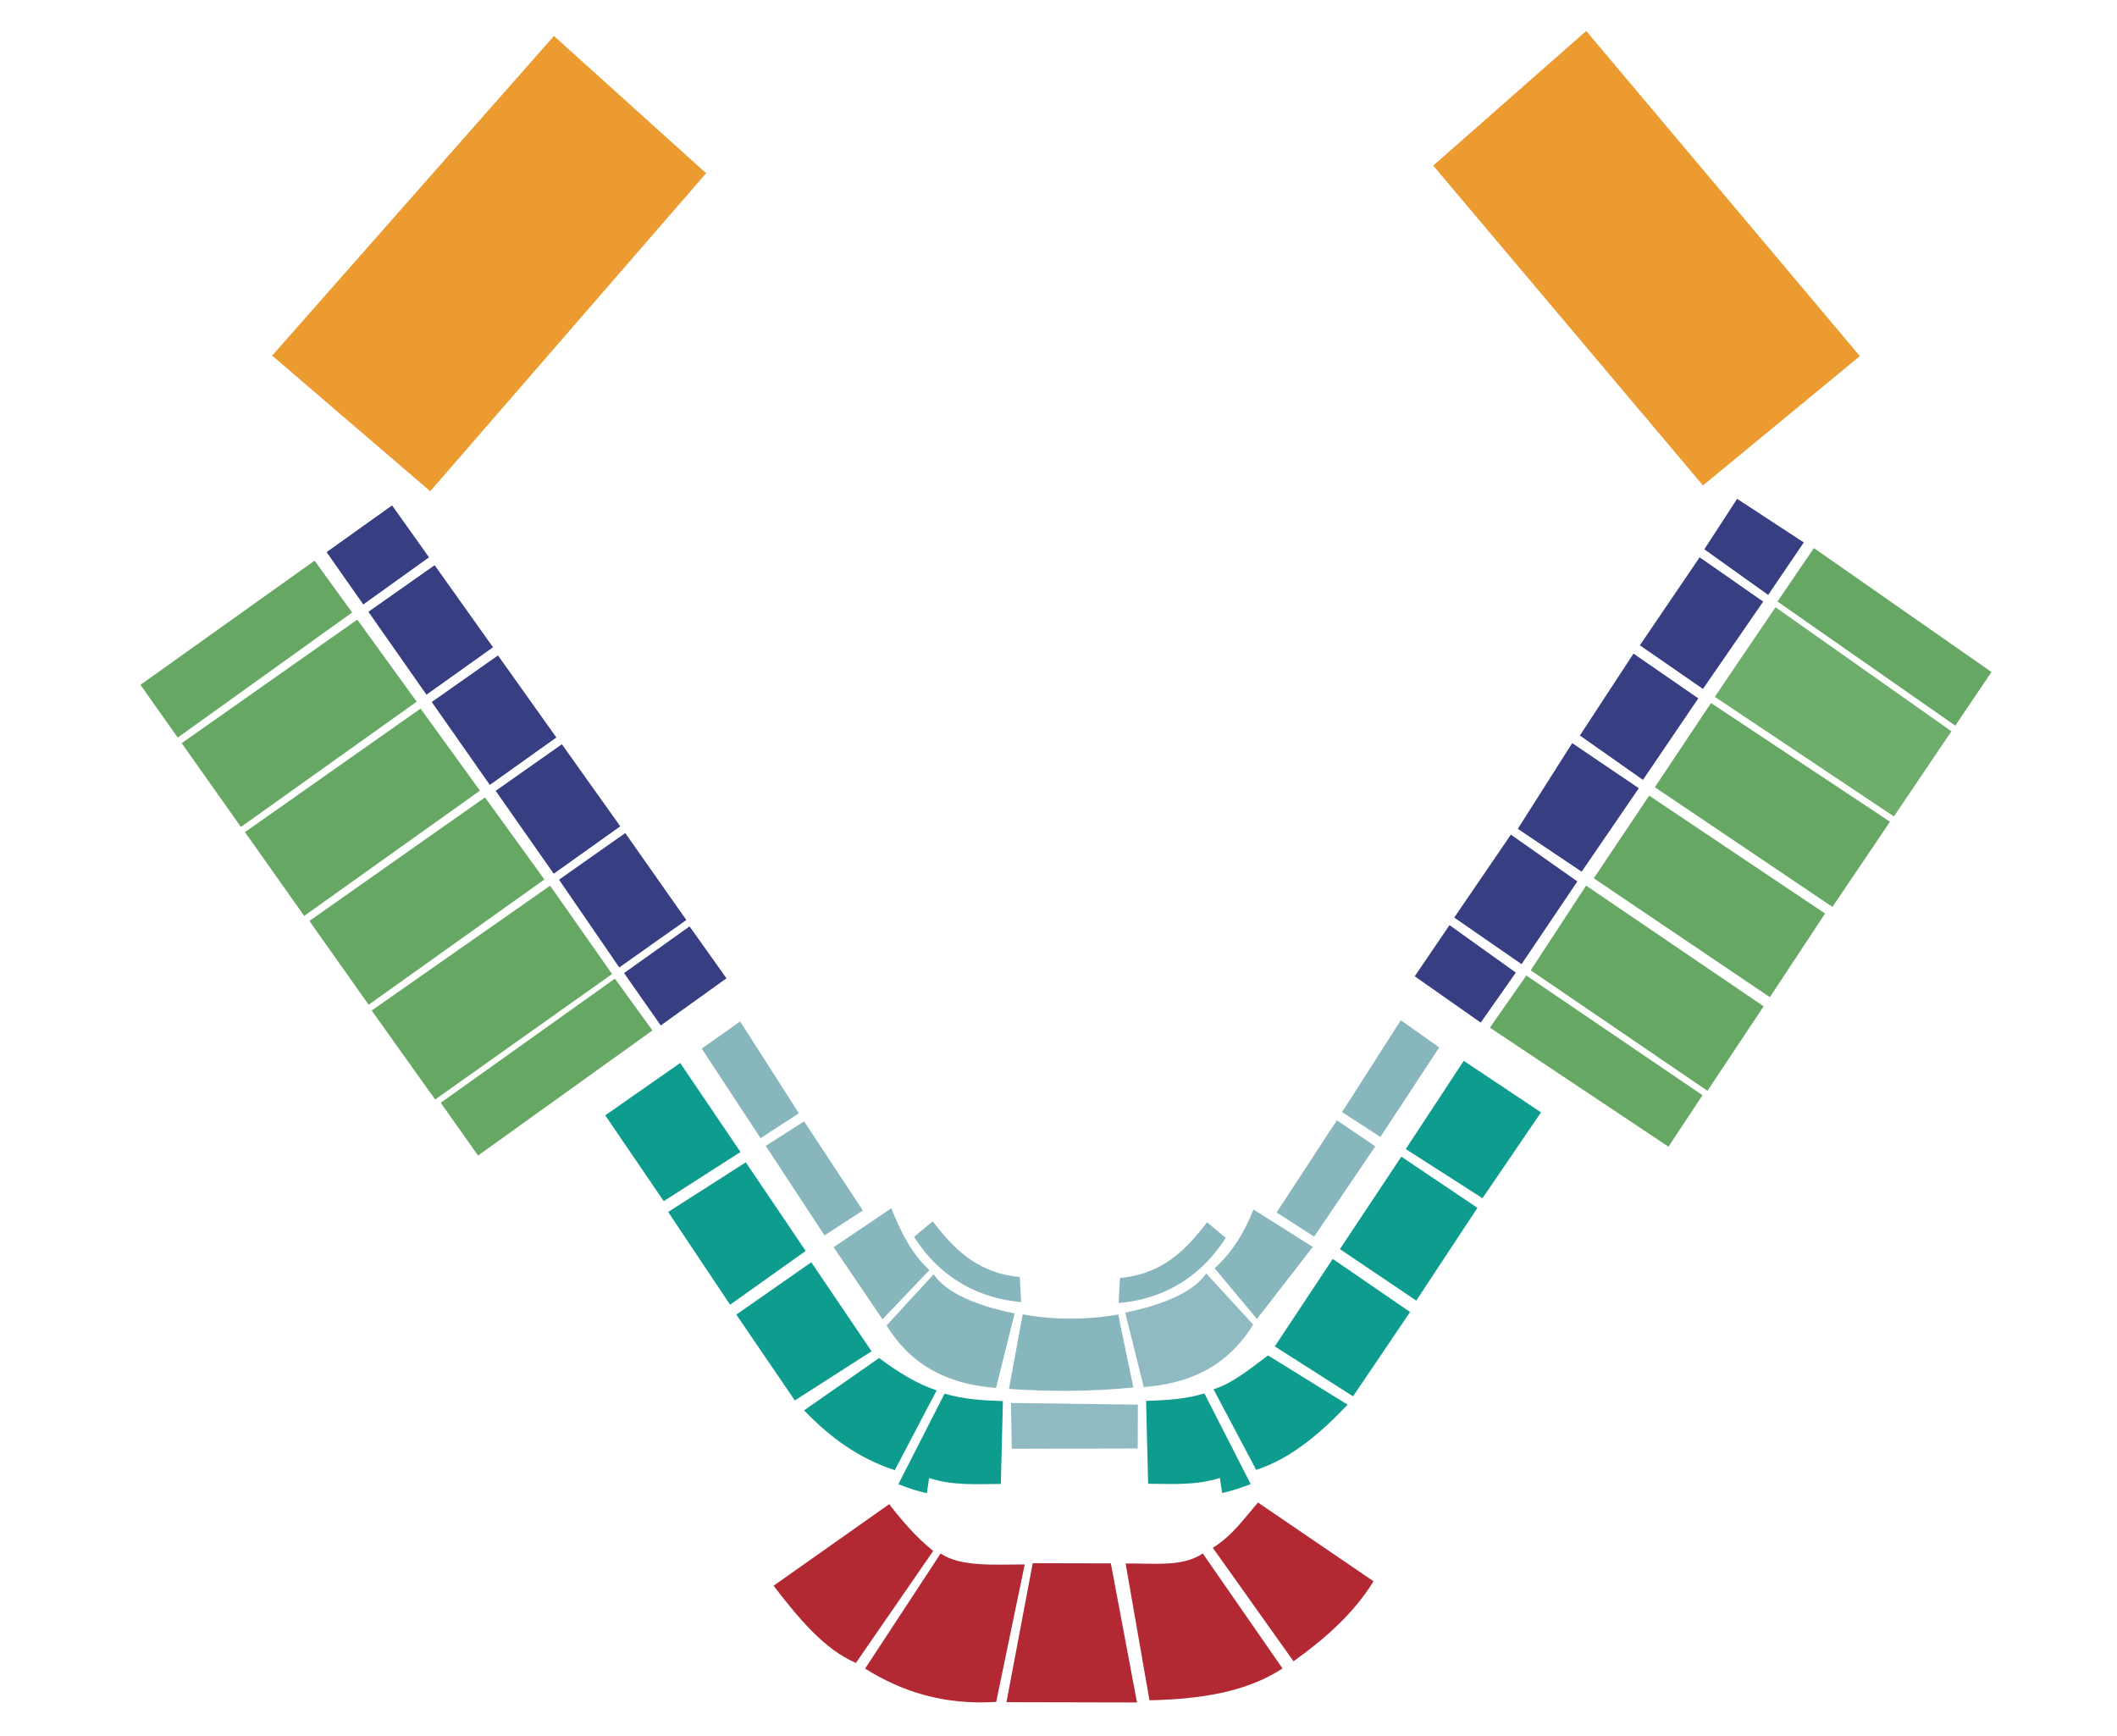 <?xml version="1.0" encoding="UTF-8" standalone="no"?>
<!-- Created with Inkscape (http://www.inkscape.org/) -->

<svg
   xmlns:dc="http://purl.org/dc/elements/1.1/"
   xmlns:cc="http://creativecommons.org/ns#"
   xmlns:rdf="http://www.w3.org/1999/02/22-rdf-syntax-ns#"
   xmlns:svg="http://www.w3.org/2000/svg"
   xmlns="http://www.w3.org/2000/svg"
   xmlns:sodipodi="http://sodipodi.sourceforge.net/DTD/sodipodi-0.dtd"
   xmlns:inkscape="http://www.inkscape.org/namespaces/inkscape"
   width="783.047"
   height="642"
   viewBox="0 0 783.047 642"
   id="svg4267"
   version="1.1"
   inkscape:version="0.91 r13725"
   sodipodi:docname="estadio_bravos.svg">
  <defs
     id="defs4269" />
  <sodipodi:namedview
     id="base"
     pagecolor="#ffffff"
     bordercolor="#666666"
     borderopacity="1.0"
     inkscape:pageopacity="0.0"
     inkscape:pageshadow="2"
     inkscape:zoom="0.7"
     inkscape:cx="319.45673"
     inkscape:cy="428.64409"
     inkscape:document-units="px"
     inkscape:current-layer="layer1"
     showgrid="false"
     units="px"
     inkscape:window-width="1280"
     inkscape:window-height="971"
     inkscape:window-x="1272"
     inkscape:window-y="-8"
     inkscape:window-maximized="1" />
  <g
     inkscape:label="Capa 1"
     inkscape:groupmode="layer"
     id="layer1"
     transform="translate(0,-410.362)">
    <path
       style="display:inline;opacity:0.945;fill:#5da35a;fill-opacity:1;stroke:#000000;stroke-width:0;stroke-linecap:butt;stroke-linejoin:bevel;stroke-miterlimit:4;stroke-dasharray:none;stroke-opacity:1"
       d="M 116.368,617.732 130.245,636.905 65.747,683.174 51.952,663.662 Z"
       id="l1"
       inkscape:connector-curvature="0"
       inkscape:label="#path3388" />
    <path
       style="display:inline;opacity:0.945;fill:#2c337a;fill-opacity:1;stroke:#000000;stroke-width:0;stroke-linecap:butt;stroke-linejoin:bevel;stroke-miterlimit:4;stroke-dasharray:none;stroke-opacity:1"
       d="m 120.802,614.571 13.571,19.372 24.315,-17.443 -13.662,-19.201 z"
       id="l1a"
       inkscape:connector-curvature="0"
       inkscape:label="#path3392" />
    <path
       style="display:inline;opacity:0.945;fill:#2c337a;fill-opacity:1;stroke:#000000;stroke-width:0;stroke-linecap:butt;stroke-linejoin:bevel;stroke-miterlimit:4;stroke-dasharray:none;stroke-opacity:1"
       d="m 230.83,770.279 13.571,19.372 24.315,-17.443 -13.662,-19.201 z"
       id="l56a"
       inkscape:connector-curvature="0"
       inkscape:label="#path3392-6" />
    <path
       style="display:inline;opacity:0.945;fill:#5da35a;fill-opacity:1;stroke:#000000;stroke-width:0;stroke-linecap:butt;stroke-linejoin:bevel;stroke-miterlimit:4;stroke-dasharray:none;stroke-opacity:1"
       d="m 227.447,772.322 13.877,19.173 -64.498,46.269 -13.795,-19.513 z"
       id="l6"
       inkscape:connector-curvature="0"
       inkscape:label="#path3388-5" />
    <path
       style="display:inline;opacity:0.945;fill:#2c337a;fill-opacity:1;stroke:#000000;stroke-width:0;stroke-linecap:butt;stroke-linejoin:bevel;stroke-miterlimit:4;stroke-dasharray:none;stroke-opacity:1"
       d="m 136.268,636.648 21.48,30.662 24.612,-17.541 -21.597,-30.354 z"
       id="l2a"
       inkscape:connector-curvature="0"
       inkscape:label="#path3464" />
    <path
       style="display:inline;opacity:0.945;fill:#5da35a;fill-opacity:1;stroke:#000000;stroke-width:0;stroke-linecap:butt;stroke-linejoin:bevel;stroke-miterlimit:4;stroke-dasharray:none;stroke-opacity:1"
       d="m 154.122,669.894 -21.968,-30.352 -64.949,45.694 21.91,30.99 z"
       id="l2"
       inkscape:connector-curvature="0"
       inkscape:label="#path3466" />
    <path
       style="display:inline;opacity:0.945;fill:#5da35a;fill-opacity:1;stroke:#000000;stroke-width:0;stroke-linecap:butt;stroke-linejoin:bevel;stroke-miterlimit:4;stroke-dasharray:none;stroke-opacity:1"
       d="m 177.524,702.797 -21.968,-30.352 -64.949,45.694 21.91,30.99 z"
       id="l3"
       inkscape:connector-curvature="0"
       inkscape:label="#path3466-8" />
    <path
       style="display:inline;opacity:0.945;fill:#5da35a;fill-opacity:1;stroke:#000000;stroke-width:0;stroke-linecap:butt;stroke-linejoin:bevel;stroke-miterlimit:4;stroke-dasharray:none;stroke-opacity:1"
       d="m 201.363,735.652 -21.968,-30.352 -64.949,45.694 21.91,30.99 z"
       id="l4"
       inkscape:connector-curvature="0"
       inkscape:label="#path3466-8-5" />
    <path
       style="display:inline;opacity:0.945;fill:#5da35a;fill-opacity:1;stroke:#000000;stroke-width:0;stroke-linecap:butt;stroke-linejoin:bevel;stroke-miterlimit:4;stroke-dasharray:none;stroke-opacity:1"
       d="m 226.404,770.626 -22.924,-32.672 -65.997,46.171 23.465,32.917 z"
       id="l5"
       inkscape:connector-curvature="0"
       sodipodi:nodetypes="ccccc"
       inkscape:label="#path3466-8-5-4" />
    <path
       style="display:inline;opacity:0.945;fill:#2c337a;fill-opacity:1;stroke:#000000;stroke-width:0;stroke-linecap:butt;stroke-linejoin:bevel;stroke-miterlimit:4;stroke-dasharray:none;stroke-opacity:1"
       d="m 159.7,670.017 21.48,30.662 24.612,-17.541 -21.597,-30.354 z"
       id="l3a"
       inkscape:connector-curvature="0"
       inkscape:label="#path3464-6" />
    <path
       style="display:inline;opacity:0.945;fill:#2c337a;fill-opacity:1;stroke:#000000;stroke-width:0;stroke-linecap:butt;stroke-linejoin:bevel;stroke-miterlimit:4;stroke-dasharray:none;stroke-opacity:1"
       d="m 183.338,702.871 21.48,30.662 24.612,-17.541 -21.597,-30.354 z"
       id="l4a"
       inkscape:connector-curvature="0"
       inkscape:label="#path3464-6-7" />
    <path
       style="display:inline;opacity:0.945;fill:#2c337a;fill-opacity:1;stroke:#000000;stroke-width:0;stroke-linecap:butt;stroke-linejoin:bevel;stroke-miterlimit:4;stroke-dasharray:none;stroke-opacity:1"
       d="m 206.776,735.726 22.281,32.465 24.812,-17.541 -22.599,-32.157 z"
       id="l5a"
       inkscape:connector-curvature="0"
       sodipodi:nodetypes="ccccc"
       inkscape:label="#path3464-6-7-2" />
    <path
       style="display:inline;opacity:0.945;fill:#5da35a;fill-opacity:1;stroke:#000000;stroke-width:0;stroke-linecap:butt;stroke-linejoin:bevel;stroke-miterlimit:4;stroke-dasharray:none;stroke-opacity:1"
       d="m 670.939,613.082 -13.478,19.772 65.76,45.899 13.398,-19.834 z"
       id="l12"
       inkscape:connector-curvature="0"
       sodipodi:nodetypes="ccccc"
       inkscape:label="#path3388-1" />
    <path
       style="display:inline;opacity:0.945;fill:#2c337a;fill-opacity:1;stroke:#000000;stroke-width:0;stroke-linecap:butt;stroke-linejoin:bevel;stroke-miterlimit:4;stroke-dasharray:none;stroke-opacity:1"
       d="m 667.199,611.002 -13.181,19.409 -23.616,-16.881 12.136,-18.668 z"
       id="l12b"
       inkscape:connector-curvature="0"
       sodipodi:nodetypes="ccccc"
       inkscape:label="#path3392-8" />
    <path
       style="display:inline;opacity:0.945;fill:#2c337a;fill-opacity:1;stroke:#000000;stroke-width:0;stroke-linecap:butt;stroke-linejoin:bevel;stroke-miterlimit:4;stroke-dasharray:none;stroke-opacity:1"
       d="m 560.681,770.1 -12.981,18.49 -24.417,-17.13 12.869,-18.917 z"
       id="l7b"
       inkscape:connector-curvature="0"
       sodipodi:nodetypes="ccccc"
       inkscape:label="#path3392-6-9" />
    <path
       style="display:inline;opacity:0.945;fill:#5da35a;fill-opacity:1;stroke:#000000;stroke-width:0;stroke-linecap:butt;stroke-linejoin:bevel;stroke-miterlimit:4;stroke-dasharray:none;stroke-opacity:1"
       d="m 564.568,771.174 -13.478,19.288 66.049,44.028 12.597,-19.033 z"
       id="l7"
       inkscape:connector-curvature="0"
       sodipodi:nodetypes="ccccc"
       inkscape:label="#path3388-5-5" />
    <path
       style="display:inline;opacity:0.945;fill:#2c337a;fill-opacity:1;stroke:#000000;stroke-width:0;stroke-linecap:butt;stroke-linejoin:bevel;stroke-miterlimit:4;stroke-dasharray:none;stroke-opacity:1"
       d="m 652.178,632.876 -22.279,32.301 -23.337,-16.131 22.109,-32.554 z"
       id="l11b"
       inkscape:connector-curvature="0"
       sodipodi:nodetypes="ccccc"
       inkscape:label="#path3464-2" />
    <path
       style="display:inline;opacity:0.945;fill:#66a863;fill-opacity:1;stroke:#000000;stroke-width:0;stroke-linecap:butt;stroke-linejoin:bevel;stroke-miterlimit:4;stroke-dasharray:none;stroke-opacity:1"
       d="m 634.271,668.087 22.47,-33.119 65.065,45.881 -21.28,31.501 z"
       id="l11"
       inkscape:connector-curvature="0"
       sodipodi:nodetypes="ccccc"
       inkscape:label="#path3466-1" />
    <path
       style="display:inline;opacity:0.945;fill:#5da35a;fill-opacity:1;stroke:#000000;stroke-width:0;stroke-linecap:butt;stroke-linejoin:bevel;stroke-miterlimit:4;stroke-dasharray:none;stroke-opacity:1"
       d="m 612.108,701.533 20.77,-31.136 66.198,43.898 -21.28,31.501 z"
       id="l10"
       inkscape:connector-curvature="0"
       sodipodi:nodetypes="ccccc"
       inkscape:label="#path3466-8-2" />
    <path
       style="display:inline;opacity:0.945;fill:#5da35a;fill-opacity:1;stroke:#000000;stroke-width:0;stroke-linecap:butt;stroke-linejoin:bevel;stroke-miterlimit:4;stroke-dasharray:none;stroke-opacity:1"
       d="m 589.521,735.213 20.487,-30.569 65.065,43.614 -20.43,30.935 z"
       id="l9"
       inkscape:connector-curvature="0"
       sodipodi:nodetypes="ccccc"
       inkscape:label="#path3466-8-5-1" />
    <path
       style="display:inline;opacity:0.945;fill:#5da35a;fill-opacity:1;stroke:#000000;stroke-width:0;stroke-linecap:butt;stroke-linejoin:bevel;stroke-miterlimit:4;stroke-dasharray:none;stroke-opacity:1"
       d="m 566.182,769.25 20.496,-31.325 65.668,44.646 -20.787,31.256 z"
       id="l8"
       inkscape:connector-curvature="0"
       sodipodi:nodetypes="ccccc"
       inkscape:label="#path3466-8-5-4-3" />
    <path
       style="display:inline;opacity:0.945;fill:#2c337a;fill-opacity:1;stroke:#000000;stroke-width:0;stroke-linecap:butt;stroke-linejoin:bevel;stroke-miterlimit:4;stroke-dasharray:none;stroke-opacity:1"
       d="m 628.17,668.662 -20.462,30.152 -23.337,-16.414 19.843,-30.288 z"
       id="l10b"
       inkscape:connector-curvature="0"
       sodipodi:nodetypes="ccccc"
       inkscape:label="#path3464-6-6" />
    <path
       style="display:inline;opacity:0.945;fill:#2c337a;fill-opacity:1;stroke:#000000;stroke-width:0;stroke-linecap:butt;stroke-linejoin:bevel;stroke-miterlimit:4;stroke-dasharray:none;stroke-opacity:1"
       d="m 606.178,701.892 -21.146,30.885 -23.621,-15.847 20.126,-31.704 z"
       id="l9b"
       inkscape:connector-curvature="0"
       sodipodi:nodetypes="ccccc"
       inkscape:label="#path3464-6-7-9" />
    <path
       style="display:inline;opacity:0.945;fill:#2c337a;fill-opacity:1;stroke:#000000;stroke-width:0;stroke-linecap:butt;stroke-linejoin:bevel;stroke-miterlimit:4;stroke-dasharray:none;stroke-opacity:1"
       d="m 583.442,736.379 -20.639,30.597 -24.9,-17.229 20.947,-30.684 z"
       id="l8b"
       inkscape:connector-curvature="0"
       sodipodi:nodetypes="ccccc"
       inkscape:label="#path3464-6-7-2-7" />
    <path
       style="display:inline;opacity:0.945;fill:#009688;fill-opacity:1;fill-rule:nonzero;stroke:#000000;stroke-width:0;stroke-linecap:butt;stroke-linejoin:bevel;stroke-miterlimit:4;stroke-dasharray:none;stroke-opacity:1"
       d="m 223.863,822.886 21.644,31.756 28.385,-18.188 -22.291,-32.921 z"
       id="i1"
       inkscape:connector-curvature="0"
       inkscape:label="#path3618" />
    <path
       style="display:inline;opacity:0.945;fill:#81b2b9;fill-opacity:1;stroke:#000000;stroke-width:0;stroke-linecap:butt;stroke-linejoin:bevel;stroke-miterlimit:4;stroke-dasharray:none;stroke-opacity:1"
       d="m 259.567,798.223 14.196,-10.06 21.723,33.957 -14.165,9.218 z"
       id="v1"
       inkscape:connector-curvature="0"
       inkscape:label="#path3626" />
    <path
       style="display:inline;opacity:0.945;fill:#81b2b9;fill-opacity:1;stroke:#000000;stroke-width:0;stroke-linecap:butt;stroke-linejoin:bevel;stroke-miterlimit:4;stroke-dasharray:none;stroke-opacity:1"
       d="m 283.232,834.184 14.196,-9.068 21.723,32.966 -14.165,9.218 z"
       id="v2"
       inkscape:connector-curvature="0"
       sodipodi:nodetypes="ccccc"
       inkscape:label="#path3626-3" />
    <path
       style="display:inline;opacity:0.945;fill:#009688;fill-opacity:1;fill-rule:nonzero;stroke:#000000;stroke-width:0;stroke-linecap:butt;stroke-linejoin:bevel;stroke-miterlimit:4;stroke-dasharray:none;stroke-opacity:1"
       d="m 247.135,858.632 22.919,34.306 27.96,-19.887 -22.149,-32.779 z"
       id="i2"
       inkscape:connector-curvature="0"
       sodipodi:nodetypes="ccccc"
       inkscape:label="#path3618-2" />
    <path
       style="display:inline;opacity:0.945;fill:#009688;fill-opacity:1;fill-rule:nonzero;stroke:#000000;stroke-width:0;stroke-linecap:butt;stroke-linejoin:bevel;stroke-miterlimit:4;stroke-dasharray:none;stroke-opacity:1"
       d="m 272.349,896.595 21.644,31.756 28.385,-18.188 -22.291,-32.921 z"
       id="i3"
       inkscape:connector-curvature="0"
       inkscape:label="#path3618-6" />
    <path
       style="display:inline;opacity:0.945;fill:#81b2b9;fill-opacity:1;stroke:#000000;stroke-width:0;stroke-linecap:butt;stroke-linejoin:bevel;stroke-miterlimit:4;stroke-dasharray:none;stroke-opacity:1"
       d="m 308.329,871.664 18.102,26.656 17.336,-18.188 c -6.748,-6.25 -10.69,-14.371 -14.075,-22.863 z"
       id="v3"
       inkscape:connector-curvature="0"
       sodipodi:nodetypes="ccccc"
       inkscape:label="#path3618-3" />
    <path
       style="display:inline;opacity:0.945;fill:#81b2b9;fill-opacity:1;stroke:#000000;stroke-width:0;stroke-linecap:butt;stroke-linejoin:bevel;stroke-miterlimit:4;stroke-dasharray:none;stroke-opacity:1"
       d="m 327.944,900.605 c 9.557,15.581 23.765,21.859 40.483,23.115 l 6.854,-27.537 c -8.851,-1.798 -24.204,-5.905 -29.94,-14.506 z"
       id="v4"
       inkscape:connector-curvature="0"
       sodipodi:nodetypes="ccccc"
       inkscape:label="#path3618-3-2" />
    <path
       style="display:inline;opacity:0.945;fill:#009688;fill-opacity:1;fill-rule:nonzero;stroke:#000000;stroke-width:0;stroke-linecap:butt;stroke-linejoin:bevel;stroke-miterlimit:4;stroke-dasharray:none;stroke-opacity:1"
       d="m 297.422,932.009 c 9.413,9.858 20.187,17.804 33.542,22.123 l 15.495,-29.52 c -7.1,-2.265 -14.2,-6.682 -21.299,-11.956 z"
       id="i4"
       inkscape:connector-curvature="0"
       sodipodi:nodetypes="ccccc"
       inkscape:label="#path3618-6-3" />
    <path
       style="display:inline;opacity:0.945;fill:#009688;fill-opacity:1;fill-rule:nonzero;stroke:#000000;stroke-width:0;stroke-linecap:butt;stroke-linejoin:bevel;stroke-miterlimit:4;stroke-dasharray:none;stroke-opacity:1"
       d="m 332.268,959.349 c 3.286,1.22 6.549,2.452 10.569,3.305 l 0.823,-5.592 c 9.036,2.889 17.506,2.185 26.542,2.17 l 0.763,-30.653 c -7.334,-0.215 -14.621,-0.669 -21.583,-2.748 z"
       id="i5"
       inkscape:connector-curvature="0"
       sodipodi:nodetypes="ccccccc"
       inkscape:label="#path3618-6-6" />
    <path
       style="display:inline;opacity:0.945;fill:#81b2b9;fill-opacity:1;stroke:#000000;stroke-width:0;stroke-linecap:butt;stroke-linejoin:bevel;stroke-miterlimit:4;stroke-dasharray:none;stroke-opacity:1"
       d="m 373.206,924.077 c 14.049,0.945 28.95,1.146 46.008,-0.541 l -5.611,-26.97 c -11.774,2.066 -23.549,2.033 -35.323,-0.057 z"
       id="v5"
       inkscape:connector-curvature="0"
       sodipodi:nodetypes="ccccc"
       inkscape:label="#path3618-6-7" />
    <path
       style="display:inline;opacity:0.945;fill:#81b2b9;fill-opacity:1;stroke:#000000;stroke-width:0;stroke-linecap:butt;stroke-linejoin:bevel;stroke-miterlimit:4;stroke-dasharray:none;stroke-opacity:1"
       d="m 338.076,867.839 c 10.147,15.852 24.652,22.851 39.633,24.107 l -0.512,-9.263 c -15.9,-1.466 -24.495,-10.57 -32.206,-20.597 z"
       id="vt1"
       inkscape:connector-curvature="0"
       sodipodi:nodetypes="ccccc"
       inkscape:label="#path3618-6-71" />
    <path
       style="display:inline;opacity:0.945;fill:#88b6bd;fill-opacity:1;fill-rule:nonzero;stroke:#000000;stroke-width:0;stroke-linecap:butt;stroke-linejoin:bevel;stroke-miterlimit:4;stroke-dasharray:none;stroke-opacity:1"
       d="m 374.254,946.225 46.574,-0.117 0.055,-16.204 -46.938,-0.623 z"
       id="pam"
       inkscape:connector-curvature="0"
       sodipodi:nodetypes="ccccc"
       inkscape:label="#path3618-6-0" />
    <path
       style="display:inline;opacity:0.945;fill:#ad1d29;fill-opacity:1;fill-rule:nonzero;stroke:#000000;stroke-width:0;stroke-linecap:butt;stroke-linejoin:bevel;stroke-miterlimit:4;stroke-dasharray:none;stroke-opacity:1"
       d="m 286.135,996.882 c 9.374,12.244 18.979,23.677 30.458,28.551 l 28.586,-41.426 c -6.398,-5.118 -11.468,-11.12 -16.281,-17.295 z"
       id="s1"
       inkscape:connector-curvature="0"
       sodipodi:nodetypes="ccccc"
       inkscape:label="#path3618-6-5" />
    <path
       style="display:inline;opacity:0.945;fill:#ad1d29;fill-opacity:1;fill-rule:nonzero;stroke:#000000;stroke-width:0;stroke-linecap:butt;stroke-linejoin:bevel;stroke-miterlimit:4;stroke-dasharray:none;stroke-opacity:1"
       d="m 319.99,1027.532 c 13.327,8.362 28.767,13.552 48.487,12.324 l 10.556,-50.842 c -10.084,-0.044 -23.819,1.077 -31.105,-4.073 z"
       id="s2"
       inkscape:connector-curvature="0"
       sodipodi:nodetypes="ccccc"
       inkscape:label="#path3618-6-1" />
    <path
       style="display:inline;opacity:0.945;fill:#ad1d29;fill-opacity:1;fill-rule:nonzero;stroke:#000000;stroke-width:0;stroke-linecap:butt;stroke-linejoin:bevel;stroke-miterlimit:4;stroke-dasharray:none;stroke-opacity:1"
       d="m 372.275,1039.953 48.287,0.104 -9.677,-51.443 -28.902,-0.066 z"
       id="s3"
       inkscape:connector-curvature="0"
       sodipodi:nodetypes="ccccc"
       inkscape:label="#path3618-6-66" />
    <path
       style="display:inline;opacity:0.945;fill:#ad1d29;fill-opacity:1;fill-rule:nonzero;stroke:#000000;stroke-width:0;stroke-linecap:butt;stroke-linejoin:bevel;stroke-miterlimit:4;stroke-dasharray:none;stroke-opacity:1"
       d="m 416.347,988.668 8.823,50.587 c 18.384,-0.409 35.612,-2.874 49.219,-11.777 l -29.503,-42.537 c -7.551,5.167 -18.498,3.541 -28.539,3.727 z"
       id="s4"
       inkscape:connector-curvature="0"
       sodipodi:nodetypes="ccccc"
       inkscape:label="#path3618-6-2" />
    <path
       style="display:inline;opacity:0.945;fill:#ad1d29;fill-opacity:1;fill-rule:nonzero;stroke:#000000;stroke-width:0;stroke-linecap:butt;stroke-linejoin:bevel;stroke-miterlimit:4;stroke-dasharray:none;stroke-opacity:1"
       d="m 448.6,982.858 29.857,41.973 c 12.002,-8.643 22.32,-17.807 29.587,-29.606 l -42.724,-29.114 c -5.099,5.772 -9.152,11.963 -16.72,16.748 z"
       id="s5"
       inkscape:connector-curvature="0"
       sodipodi:nodetypes="ccccc"
       inkscape:label="#path3618-6-17" />
    <path
       style="display:inline;opacity:0.945;fill:#e99523;fill-opacity:1;stroke:#000000;stroke-width:0;stroke-linecap:butt;stroke-linejoin:bevel;stroke-miterlimit:4;stroke-dasharray:none;stroke-opacity:1"
       d="m 100.667,541.89 58.473,50.171 102.044,-117.63 -56.287,-50.769 z"
       id="grada_a"
       inkscape:connector-curvature="0"
       sodipodi:nodetypes="ccccc"
       inkscape:label="#path3618-6-25" />
    <path
       style="display:inline;opacity:0.945;fill:#e99523;fill-opacity:1;stroke:#000000;stroke-width:0;stroke-linecap:butt;stroke-linejoin:bevel;stroke-miterlimit:4;stroke-dasharray:none;stroke-opacity:1"
       d="m 530.132,471.613 99.771,118.299 58.034,-47.837 -101.219,-120.265 z"
       id="grada_b"
       inkscape:connector-curvature="0"
       sodipodi:nodetypes="ccccc"
       inkscape:label="#path3618-6-72" />
    <path
       style="display:inline;opacity:0.945;fill:#81b2b9;fill-opacity:1;stroke:#000000;stroke-width:0;stroke-linecap:butt;stroke-linejoin:bevel;stroke-miterlimit:4;stroke-dasharray:none;stroke-opacity:1"
       d="m 508.693,834.36 -14.196,-9.635 -22.29,34.099 13.882,8.935 z"
       id="v8"
       inkscape:connector-curvature="0"
       sodipodi:nodetypes="ccccc"
       inkscape:label="#path3626-3-6" />
    <path
       style="display:inline;opacity:0.945;fill:#009688;fill-opacity:1;fill-rule:nonzero;stroke:#000000;stroke-width:0;stroke-linecap:butt;stroke-linejoin:bevel;stroke-miterlimit:4;stroke-dasharray:none;stroke-opacity:1"
       d="m 546.489,857.109 -22.635,34.306 -28.244,-19.038 22.716,-34.196 z"
       id="i9"
       inkscape:connector-curvature="0"
       sodipodi:nodetypes="ccccc"
       inkscape:label="#path3618-2-1" />
    <path
       style="display:inline;opacity:0.945;fill:#009688;fill-opacity:1;fill-rule:nonzero;stroke:#000000;stroke-width:0;stroke-linecap:butt;stroke-linejoin:bevel;stroke-miterlimit:4;stroke-dasharray:none;stroke-opacity:1"
       d="m 521.558,895.639 -21.077,31.189 -28.952,-18.471 21.441,-32.354 z"
       id="i8"
       inkscape:connector-curvature="0"
       sodipodi:nodetypes="ccccc"
       inkscape:label="#path3618-6-18" />
    <path
       style="display:inline;opacity:0.945;fill:#81b2b9;fill-opacity:1;stroke:#000000;stroke-width:0;stroke-linecap:butt;stroke-linejoin:bevel;stroke-miterlimit:4;stroke-dasharray:none;stroke-opacity:1"
       d="m 485.579,871.558 -20.652,26.656 -15.637,-18.754 c 6.748,-6.25 10.973,-13.238 14.358,-21.73 z"
       id="v7"
       inkscape:connector-curvature="0"
       sodipodi:nodetypes="ccccc"
       inkscape:label="#path3618-3-9" />
    <path
       style="display:inline;opacity:0.945;fill:#009688;fill-opacity:1;fill-rule:nonzero;stroke:#000000;stroke-width:0;stroke-linecap:butt;stroke-linejoin:bevel;stroke-miterlimit:4;stroke-dasharray:none;stroke-opacity:1"
       d="m 498.469,929.92 c -9.413,9.858 -20.47,19.788 -33.826,24.107 l -15.778,-29.803 c 7.1,-2.265 13.066,-7.249 20.166,-12.522 z"
       id="i7"
       inkscape:connector-curvature="0"
       sodipodi:nodetypes="ccccc"
       inkscape:label="#path3618-6-3-0" />
    <path
       style="display:inline;opacity:0.945;fill:#88b6bd;fill-opacity:1;fill-rule:nonzero;stroke:#000000;stroke-width:0;stroke-linecap:butt;stroke-linejoin:bevel;stroke-miterlimit:4;stroke-dasharray:none;stroke-opacity:1"
       d="m 463.533,900.283 c -9.557,15.581 -23.765,21.859 -40.483,23.115 l -6.854,-27.537 c 8.851,-1.798 24.204,-5.905 29.94,-14.506 z"
       id="v6"
       inkscape:connector-curvature="0"
       sodipodi:nodetypes="ccccc"
       inkscape:label="#path3618-3-2-7" />
    <path
       style="display:inline;opacity:0.945;fill:#81b2b9;fill-opacity:1;stroke:#000000;stroke-width:0;stroke-linecap:butt;stroke-linejoin:bevel;stroke-miterlimit:4;stroke-dasharray:none;stroke-opacity:1"
       d="m 453.384,868.209 c -10.147,15.852 -24.652,22.851 -39.633,24.107 l 0.512,-9.263 c 15.9,-1.466 24.495,-10.57 32.206,-20.597 z"
       id="vt2"
       inkscape:connector-curvature="0"
       sodipodi:nodetypes="ccccc"
       inkscape:label="#path3618-6-71-8" />
    <path
       style="display:inline;opacity:0.945;fill:#81b2b9;fill-opacity:1;stroke:#000000;stroke-width:0;stroke-linecap:butt;stroke-linejoin:bevel;stroke-miterlimit:4;stroke-dasharray:none;stroke-opacity:1"
       d="m 532.343,797.778 -14.196,-10.06 -21.723,33.957 14.165,9.218 z"
       id="v9"
       inkscape:connector-curvature="0"
       inkscape:label="#path3626-1" />
    <path
       style="display:inline;opacity:0.945;fill:#009688;fill-opacity:1;fill-rule:nonzero;stroke:#000000;stroke-width:0;stroke-linecap:butt;stroke-linejoin:bevel;stroke-miterlimit:4;stroke-dasharray:none;stroke-opacity:1"
       d="m 569.997,821.801 -21.644,31.756 -28.385,-18.188 21.441,-32.637 z"
       id="i10"
       inkscape:connector-curvature="0"
       sodipodi:nodetypes="ccccc"
       inkscape:label="#path3618-1" />
    <path
       style="display:inline;opacity:0.945;fill:#009688;fill-opacity:1;fill-rule:nonzero;stroke:#000000;stroke-width:0;stroke-linecap:butt;stroke-linejoin:bevel;stroke-miterlimit:4;stroke-dasharray:none;stroke-opacity:1"
       d="m 462.613,959.282 c -3.286,1.22 -6.549,2.452 -10.569,3.305 l -0.823,-5.592 c -9.036,2.889 -17.506,2.185 -26.542,2.17 l -0.763,-30.653 c 7.334,-0.215 14.621,-0.669 21.583,-2.748 z"
       id="i6"
       inkscape:connector-curvature="0"
       sodipodi:nodetypes="ccccccc"
       inkscape:label="#path3618-6-6-0" />
  </g>
</svg>
